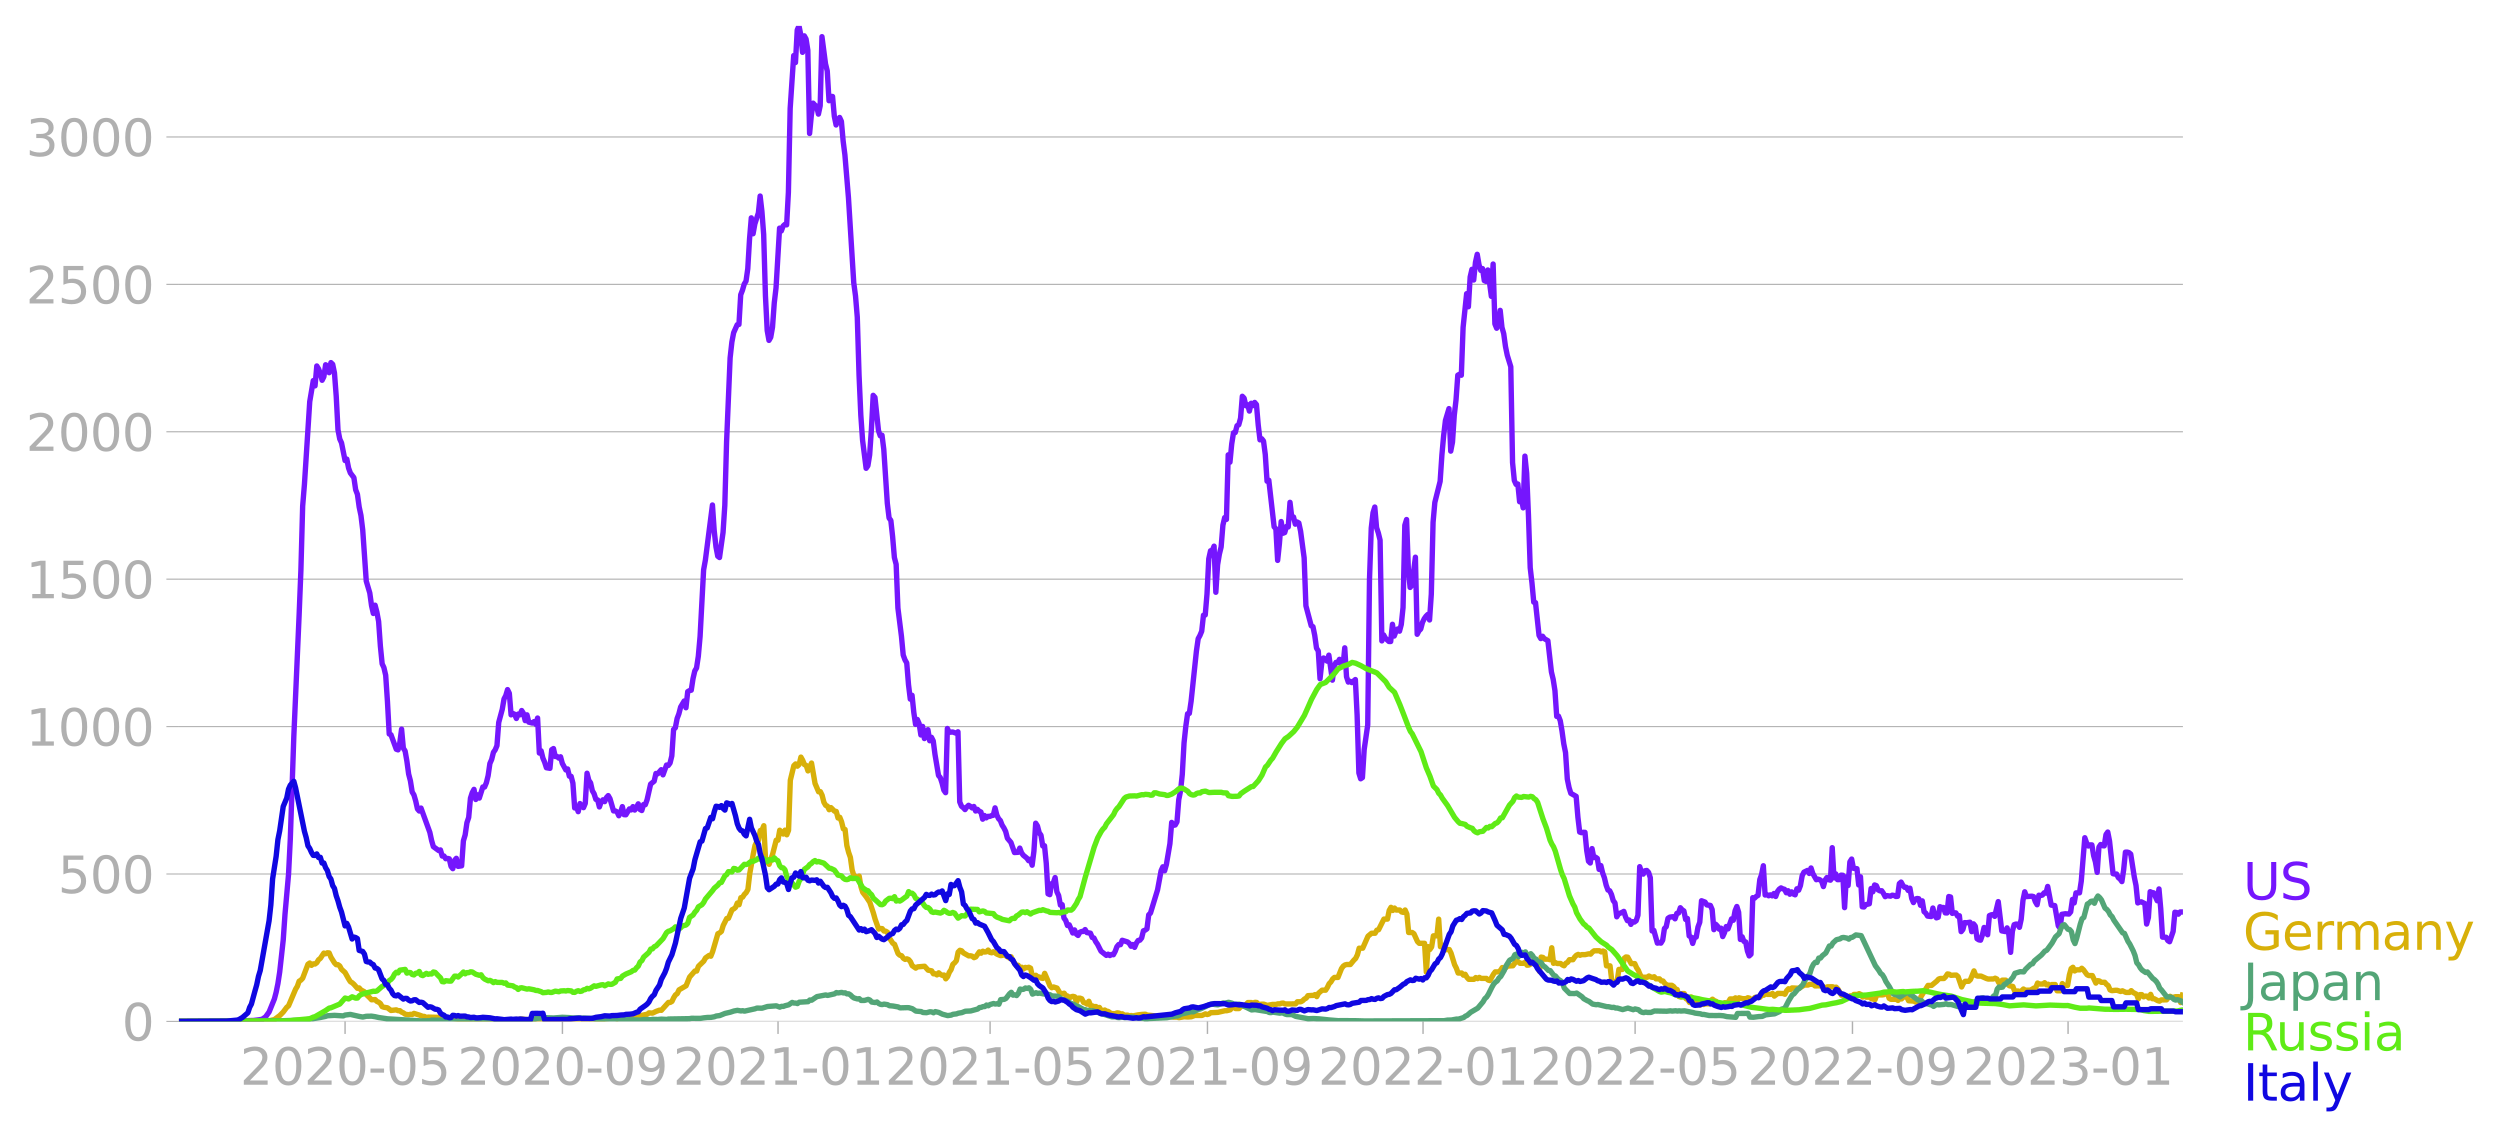<svg xmlns="http://www.w3.org/2000/svg" xmlns:xlink="http://www.w3.org/1999/xlink" width="928.157" height="422.117" viewBox="0 0 696.117 316.587"><defs><style>*{stroke-linejoin:round;stroke-linecap:butt}</style></defs><g id="figure_1"><path id="patch_1" d="M0 316.587h696.117V0H0v316.587z" style="fill:none"/><g id="axes_1"><path id="patch_2" d="M49.83 284.4h558V7.2h-558v277.2z" style="fill:none"/><g id="matplotlib.axis_1"><g id="xtick_1"><g id="line2d_1"><defs><path id="m521963eb91" d="M0 0v3.5" style="stroke:#b0b0b0;stroke-width:.4"/></defs><use xlink:href="#m521963eb91" x="96.084" y="284.4" style="fill:#b0b0b0;stroke:#b0b0b0;stroke-width:.4"/></g><g id="text_1" style="fill:#b0b0b0" transform="matrix(.14 0 0 -.14 66.836 302.038)"><defs><path id="DejaVuSans-32" d="M1228 531h2203V0H469v531q359 372 979 998 621 627 780 809 303 340 423 576 121 236 121 464 0 372-261 606-261 235-680 235-297 0-627-103-329-103-704-313v638q381 153 712 231 332 78 607 78 725 0 1156-363 431-362 431-968 0-288-108-546-107-257-392-607-78-91-497-524-418-433-1181-1211z" transform="scale(.016)"/><path id="DejaVuSans-30" d="M2034 4250q-487 0-733-480-245-479-245-1442 0-959 245-1439 246-480 733-480 491 0 736 480 246 480 246 1439 0 963-246 1442-245 480-736 480zm0 500q785 0 1199-621 414-620 414-1801 0-1178-414-1799Q2819-91 2034-91q-784 0-1198 620-414 621-414 1799 0 1181 414 1801 414 621 1198 621z" transform="scale(.016)"/><path id="DejaVuSans-2d" d="M313 2009h1684v-512H313v512z" transform="scale(.016)"/><path id="DejaVuSans-35" d="M691 4666h2478v-532H1269V2991q137 47 274 70 138 23 276 23 781 0 1237-428 457-428 457-1159 0-753-469-1171Q2575-91 1722-91q-294 0-599 50Q819 9 494 109v635q281-153 581-228t634-75q541 0 856 284 316 284 316 772 0 487-316 771-315 285-856 285-253 0-505-56-251-56-513-175v2344z" transform="scale(.016)"/></defs><use xlink:href="#DejaVuSans-32"/><use xlink:href="#DejaVuSans-30" x="63.623"/><use xlink:href="#DejaVuSans-32" x="127.246"/><use xlink:href="#DejaVuSans-30" x="190.869"/><use xlink:href="#DejaVuSans-2d" x="254.492"/><use xlink:href="#DejaVuSans-30" x="290.576"/><use xlink:href="#DejaVuSans-35" x="354.199"/></g></g><g id="xtick_2"><use xlink:href="#m521963eb91" id="line2d_2" x="156.608" y="284.4" style="fill:#b0b0b0;stroke:#b0b0b0;stroke-width:.4"/><g id="text_2" style="fill:#b0b0b0" transform="matrix(.14 0 0 -.14 127.36 302.038)"><defs><path id="DejaVuSans-39" d="M703 97v575q238-113 481-172 244-59 479-59 625 0 954 420 330 420 377 1277-181-269-460-413-278-144-615-144-700 0-1108 423-408 424-408 1159 0 718 425 1152 425 435 1131 435 810 0 1236-621 427-620 427-1801 0-1103-524-1761Q2575-91 1691-91q-238 0-482 47Q966 3 703 97zm1256 1978q425 0 673 290 249 291 249 798 0 503-249 795-248 292-673 292t-673-292q-248-292-248-795 0-507 248-798 248-290 673-290z" transform="scale(.016)"/></defs><use xlink:href="#DejaVuSans-32"/><use xlink:href="#DejaVuSans-30" x="63.623"/><use xlink:href="#DejaVuSans-32" x="127.246"/><use xlink:href="#DejaVuSans-30" x="190.869"/><use xlink:href="#DejaVuSans-2d" x="254.492"/><use xlink:href="#DejaVuSans-30" x="290.576"/><use xlink:href="#DejaVuSans-39" x="354.199"/></g></g><g id="xtick_3"><use xlink:href="#m521963eb91" id="line2d_3" x="216.64" y="284.4" style="fill:#b0b0b0;stroke:#b0b0b0;stroke-width:.4"/><g id="text_3" style="fill:#b0b0b0" transform="matrix(.14 0 0 -.14 187.392 302.038)"><defs><path id="DejaVuSans-31" d="M794 531h1031v3560L703 3866v575l1116 225h631V531h1031V0H794v531z" transform="scale(.016)"/></defs><use xlink:href="#DejaVuSans-32"/><use xlink:href="#DejaVuSans-30" x="63.623"/><use xlink:href="#DejaVuSans-32" x="127.246"/><use xlink:href="#DejaVuSans-31" x="190.869"/><use xlink:href="#DejaVuSans-2d" x="254.492"/><use xlink:href="#DejaVuSans-30" x="290.576"/><use xlink:href="#DejaVuSans-31" x="354.199"/></g></g><g id="xtick_4"><use xlink:href="#m521963eb91" id="line2d_4" x="275.687" y="284.4" style="fill:#b0b0b0;stroke:#b0b0b0;stroke-width:.4"/><g id="text_4" style="fill:#b0b0b0" transform="matrix(.14 0 0 -.14 246.44 302.038)"><use xlink:href="#DejaVuSans-32"/><use xlink:href="#DejaVuSans-30" x="63.623"/><use xlink:href="#DejaVuSans-32" x="127.246"/><use xlink:href="#DejaVuSans-31" x="190.869"/><use xlink:href="#DejaVuSans-2d" x="254.492"/><use xlink:href="#DejaVuSans-30" x="290.576"/><use xlink:href="#DejaVuSans-35" x="354.199"/></g></g><g id="xtick_5"><use xlink:href="#m521963eb91" id="line2d_5" x="336.211" y="284.4" style="fill:#b0b0b0;stroke:#b0b0b0;stroke-width:.4"/><g id="text_5" style="fill:#b0b0b0" transform="matrix(.14 0 0 -.14 306.963 302.038)"><use xlink:href="#DejaVuSans-32"/><use xlink:href="#DejaVuSans-30" x="63.623"/><use xlink:href="#DejaVuSans-32" x="127.246"/><use xlink:href="#DejaVuSans-31" x="190.869"/><use xlink:href="#DejaVuSans-2d" x="254.492"/><use xlink:href="#DejaVuSans-30" x="290.576"/><use xlink:href="#DejaVuSans-39" x="354.199"/></g></g><g id="xtick_6"><use xlink:href="#m521963eb91" id="line2d_6" x="396.243" y="284.4" style="fill:#b0b0b0;stroke:#b0b0b0;stroke-width:.4"/><g id="text_6" style="fill:#b0b0b0" transform="matrix(.14 0 0 -.14 366.995 302.038)"><use xlink:href="#DejaVuSans-32"/><use xlink:href="#DejaVuSans-30" x="63.623"/><use xlink:href="#DejaVuSans-32" x="127.246"/><use xlink:href="#DejaVuSans-32" x="190.869"/><use xlink:href="#DejaVuSans-2d" x="254.492"/><use xlink:href="#DejaVuSans-30" x="290.576"/><use xlink:href="#DejaVuSans-31" x="354.199"/></g></g><g id="xtick_7"><use xlink:href="#m521963eb91" id="line2d_7" x="455.29" y="284.4" style="fill:#b0b0b0;stroke:#b0b0b0;stroke-width:.4"/><g id="text_7" style="fill:#b0b0b0" transform="matrix(.14 0 0 -.14 426.042 302.038)"><use xlink:href="#DejaVuSans-32"/><use xlink:href="#DejaVuSans-30" x="63.623"/><use xlink:href="#DejaVuSans-32" x="127.246"/><use xlink:href="#DejaVuSans-32" x="190.869"/><use xlink:href="#DejaVuSans-2d" x="254.492"/><use xlink:href="#DejaVuSans-30" x="290.576"/><use xlink:href="#DejaVuSans-35" x="354.199"/></g></g><g id="xtick_8"><use xlink:href="#m521963eb91" id="line2d_8" x="515.814" y="284.4" style="fill:#b0b0b0;stroke:#b0b0b0;stroke-width:.4"/><g id="text_8" style="fill:#b0b0b0" transform="matrix(.14 0 0 -.14 486.566 302.038)"><use xlink:href="#DejaVuSans-32"/><use xlink:href="#DejaVuSans-30" x="63.623"/><use xlink:href="#DejaVuSans-32" x="127.246"/><use xlink:href="#DejaVuSans-32" x="190.869"/><use xlink:href="#DejaVuSans-2d" x="254.492"/><use xlink:href="#DejaVuSans-30" x="290.576"/><use xlink:href="#DejaVuSans-39" x="354.199"/></g></g><g id="xtick_9"><use xlink:href="#m521963eb91" id="line2d_9" x="575.846" y="284.4" style="fill:#b0b0b0;stroke:#b0b0b0;stroke-width:.4"/><g id="text_9" style="fill:#b0b0b0" transform="matrix(.14 0 0 -.14 546.598 302.038)"><defs><path id="DejaVuSans-33" d="M2597 2516q453-97 707-404 255-306 255-756 0-690-475-1069Q2609-91 1734-91q-293 0-604 58T488 141v609q262-153 574-231 313-78 654-78 593 0 904 234t311 681q0 413-289 645-289 233-804 233h-544v519h569q465 0 712 186t247 536q0 359-255 551-254 193-729 193-260 0-557-57-297-56-653-174v562q360 100 674 150t592 50q719 0 1137-327 419-326 419-882 0-388-222-655t-631-370z" transform="scale(.016)"/></defs><use xlink:href="#DejaVuSans-32"/><use xlink:href="#DejaVuSans-30" x="63.623"/><use xlink:href="#DejaVuSans-32" x="127.246"/><use xlink:href="#DejaVuSans-33" x="190.869"/><use xlink:href="#DejaVuSans-2d" x="254.492"/><use xlink:href="#DejaVuSans-30" x="290.576"/><use xlink:href="#DejaVuSans-31" x="354.199"/></g></g></g><g id="matplotlib.axis_2"><g id="ytick_1"><path id="line2d_10" d="M49.83 284.4h558" clip-path="url(#p4abffecfe7)" style="fill:none;stroke:#b0b0b0;stroke-width:.3;stroke-linecap:square"/><g id="line2d_11"><defs><path id="mf8c016ba48" d="M0 0h-3.5" style="stroke:#b0b0b0;stroke-width:.3"/></defs><use xlink:href="#mf8c016ba48" x="49.83" y="284.4" style="fill:#b0b0b0;stroke:#b0b0b0;stroke-width:.3"/></g><use xlink:href="#DejaVuSans-30" id="text_10" style="fill:#b0b0b0" transform="matrix(.14 0 0 -.14 33.922 289.719)"/></g><g id="ytick_2"><path id="line2d_12" d="M49.83 243.356h558" clip-path="url(#p4abffecfe7)" style="fill:none;stroke:#b0b0b0;stroke-width:.3;stroke-linecap:square"/><use xlink:href="#mf8c016ba48" id="line2d_13" x="49.83" y="243.356" style="fill:#b0b0b0;stroke:#b0b0b0;stroke-width:.3"/><g id="text_11" style="fill:#b0b0b0" transform="matrix(.14 0 0 -.14 16.108 248.675)"><use xlink:href="#DejaVuSans-35"/><use xlink:href="#DejaVuSans-30" x="63.623"/><use xlink:href="#DejaVuSans-30" x="127.246"/></g></g><g id="ytick_3"><path id="line2d_14" d="M49.83 202.312h558" clip-path="url(#p4abffecfe7)" style="fill:none;stroke:#b0b0b0;stroke-width:.3;stroke-linecap:square"/><use xlink:href="#mf8c016ba48" id="line2d_15" x="49.83" y="202.312" style="fill:#b0b0b0;stroke:#b0b0b0;stroke-width:.3"/><g id="text_12" style="fill:#b0b0b0" transform="matrix(.14 0 0 -.14 7.2 207.63)"><use xlink:href="#DejaVuSans-31"/><use xlink:href="#DejaVuSans-30" x="63.623"/><use xlink:href="#DejaVuSans-30" x="127.246"/><use xlink:href="#DejaVuSans-30" x="190.869"/></g></g><g id="ytick_4"><path id="line2d_16" d="M49.83 161.268h558" clip-path="url(#p4abffecfe7)" style="fill:none;stroke:#b0b0b0;stroke-width:.3;stroke-linecap:square"/><use xlink:href="#mf8c016ba48" id="line2d_17" x="49.83" y="161.268" style="fill:#b0b0b0;stroke:#b0b0b0;stroke-width:.3"/><g id="text_13" style="fill:#b0b0b0" transform="matrix(.14 0 0 -.14 7.2 166.587)"><use xlink:href="#DejaVuSans-31"/><use xlink:href="#DejaVuSans-35" x="63.623"/><use xlink:href="#DejaVuSans-30" x="127.246"/><use xlink:href="#DejaVuSans-30" x="190.869"/></g></g><g id="ytick_5"><path id="line2d_18" d="M49.83 120.224h558" clip-path="url(#p4abffecfe7)" style="fill:none;stroke:#b0b0b0;stroke-width:.3;stroke-linecap:square"/><use xlink:href="#mf8c016ba48" id="line2d_19" x="49.83" y="120.224" style="fill:#b0b0b0;stroke:#b0b0b0;stroke-width:.3"/><g id="text_14" style="fill:#b0b0b0" transform="matrix(.14 0 0 -.14 7.2 125.543)"><use xlink:href="#DejaVuSans-32"/><use xlink:href="#DejaVuSans-30" x="63.623"/><use xlink:href="#DejaVuSans-30" x="127.246"/><use xlink:href="#DejaVuSans-30" x="190.869"/></g></g><g id="ytick_6"><path id="line2d_20" d="M49.83 79.18h558" clip-path="url(#p4abffecfe7)" style="fill:none;stroke:#b0b0b0;stroke-width:.3;stroke-linecap:square"/><use xlink:href="#mf8c016ba48" id="line2d_21" x="49.83" y="79.18" style="fill:#b0b0b0;stroke:#b0b0b0;stroke-width:.3"/><g id="text_15" style="fill:#b0b0b0" transform="matrix(.14 0 0 -.14 7.2 84.498)"><use xlink:href="#DejaVuSans-32"/><use xlink:href="#DejaVuSans-35" x="63.623"/><use xlink:href="#DejaVuSans-30" x="127.246"/><use xlink:href="#DejaVuSans-30" x="190.869"/></g></g><g id="ytick_7"><path id="line2d_22" d="M49.83 38.136h558" clip-path="url(#p4abffecfe7)" style="fill:none;stroke:#b0b0b0;stroke-width:.3;stroke-linecap:square"/><use xlink:href="#mf8c016ba48" id="line2d_23" x="49.83" y="38.136" style="fill:#b0b0b0;stroke:#b0b0b0;stroke-width:.3"/><g id="text_16" style="fill:#b0b0b0" transform="matrix(.14 0 0 -.14 7.2 43.454)"><use xlink:href="#DejaVuSans-33"/><use xlink:href="#DejaVuSans-30" x="63.623"/><use xlink:href="#DejaVuSans-30" x="127.246"/><use xlink:href="#DejaVuSans-30" x="190.869"/></g></g></g><path id="line2d_24" d="m49.83 284.4 17.222-.082 2.46-.153.985-.011.984-.118 1.476-.21.984-.669.984-1.372 1.476-3.635.492-1.877.493-2.415.492-3.202.984-8.924.492-7.153.984-11.106.492-9.803.984-28.696 1.476-33.785.492-12.372.492-17.907.493-6.04 1.476-23.031.984-5.863.492 1.465.492-5.535.492.81.492 1.29.492 1.876.492-.985.492-3.33.492.351.492 1.853.492-2.803.493.48.492 2.393.492 6.485.492 9.37.492 2.545.492 1.079.984 4.913.492-.399.492 2.498.492 1.36.984 1.302.492 3.366.492 1.278.492 3.542.493 2.345.492 4.034.984 14.236.984 3.32.492 3.54.492 2.158.492-2.298.492 1.888.492 2.639.492 6.871.492 4.926.492 1.055.492 2.123.492 7.294.493 9.065.492.21 1.476 4.035.492.176.492-1.959.492-3.81.492 5.3.492.785.492 2.803.492 3.612.492 1.888.492 3.108.492.82.493 1.69.492 2.227.492.563.492-.82 2.46 6.766.492 2.275.492 1.7 1.476 1.079.492-.164.492 1.7.493-.011.492.75.492-.082.492.117.492 2.111.492.622.492-2.322.492-.551.492 2.24.984-.153.492-6.954.492-1.654.492-3.4.492-1.466.492-5.36.493-1.536.492-.914.492 2.814.492-1.302.492.915.984-3.096.492.012.492-1.185.492-1.981.492-3.39.492-1.113.492-1.982.492-.704.492-1.16.492-6.462.985-3.67.492-2.874.492-.95.492-1.653.492 1.02.492 6.004.492-.387.492.223.492 1.173.492-1.22.492.2.492-1.185.492.797.492 2.006.493-1.607.492 2.029.984.258.492-.399.492.762.492-1.759.492 9.745.492-.61.492 2.006.492 1.15.492 1.547.984.164.492-5.183.492-.317.493 2.205.492-.012.492.458.492-.364.492 1.841.984 1.818.492-.27.492 2.017.492.047.492 1.9.492 6.895.492-.328.492 1.36.492-2.251.985 1.137.492-1.184.492-8.397.492 1.97.492.704.492 2.193.492.844.492 1.56.492.152.492 1.959.492-1.408.492-.574.492.504.492-1.137.492-.54.492.856.985 3.401.492.012.492.27.492 1.067.492-.939.492-1.594.492 2.24.492.023.984-1.63.492.281.492-.914.492.95.492-.751.493-.973.492 1.571.492.282.492-1.654.492.035.492-1.372.984-4.362.984-.81.492-2.145.492.093.984-1.149.492 1.43.985-2.72.492.106.492-.669.492-1.993.492-7.353.492-.48.492-2.58.492-1.302.492-1.912.984-1.653.492 1.876.492-4.48.492-.293.492-.117.492-3.213.493-2.146.492-.833.492-3.248.492-5.512.984-18.552.492-2.72 1.968-15.34.492 7.178.492 4.48.492 2.59.492.376.985-6.977.492-7.576.492-17.66.984-23.36.492-4.433.492-2.592.984-2.216.492-.082.492-8.268.492-1.278.492-1.712.492-.786.492-3.483.493-8.29.492-5.864.492 4.42.492-2.72.984-3.072.492-4.703.492 4.257.492 6.473.492 17.028.492 9.686.492 2.744.492-.867.492-2.803.492-6.767.492-4.186.985-16.629.492.774.492-1.36.492-.446.492.118.492-9.089.492-23.313.984-14.729.492 1.935.492-9.065.492-1.149.492 2.498.492 4.866.492-4.585.493.88.492 3.143.492 23.16.492-5.124.492-3.32.492.552.492.317.492 2.18.492-2.333.492-19.22.984 7.528.492 2.017.492 8.28.492-1.208.492.035.493 5.535.492 2.392.492-1.348.492-.739.492 1.079.492 5.5.492 3.87.984 11.879 1.476 23.712.492 3.658.492 5.9.492 16.147.493 11.152.492 7.001.984 7.787.492-.704.492-3.037.492-7.142.492-9.428.492.575.984 9.24.492 1.443.492-.153.492 3.94.984 15.01.493 4.105.492.669.492 4.515.492 5.816.492 1.9.492 12.16.984 7.87.492 5.218.492 1.348.492.857.492 6.05.492 4.023.492-1.067.492 4.773.492 3.33.493-1.36.492 1.126.492 3.177.492-2.38.492 3.377.492-1.548.492-.914.492 3.072.492-.95.492.985.492 3.788.984 5.863.492.575.492 1.525.492 1.97.493.703.492-17.871.492 1.067.984-.094.984.352.492-.399.492 19.525.492 1.208.492.364.492.55.492-.703.492-.48.492.293.493.433.492-.398.492 1.255.492-.458.492.516.492.211.492 2.006.492-1.02.492.656.492-.422.492.023.492-.223.492-.093.492-2.064.492 1.993.492 1.02.493.517.492 1.278.492.762.492.985.492 1.9.984 1.172.984 2.803.984-.058.492-1.173.492 1.325.492.668.984.798.493.715.492-.41.492 1.665.492-3.893.492-7.799.492.763.492 1.888.492.691.492 2.99.492-.058.492 4.937.492 8.455.492.223.492-3.037.492-.246.492-1.466.493 3.94.492 1.055.492 2.662.492-.117.492 3.718.492.668.492 1.419.492-.188.984 2.275.492-.856.492 1.161.492.375.492-.88.492-.21.493-.024.492-.516.492.833.984.164.492 1.196.492.153.492 1.02.492.704.984 1.946 1.476 1.161.492-.328.492.375.493-.305.492.082.492-.926.492-1.313.492-.599.492.036.492-1.22 1.476.457.492.4.492.797.492-.47.492.786.492-1.16.492-.751.493-.094.492-.61.492-1.994.492-.187.492-.364.492-3.905.492-.48 1.968-6.462.984-5.324.492-1.102.492 1.114.492-1.748.985-5.816.492-5.91.492.809.492-.094.492-.868.492-6.168.492-2.404.492-4.632.492-8.796.492-4.608.492-3.495.492-.105.492-3.378 1.477-13.966.492-3.448.492-.903.492-1.185.492-4.456.492-.07.492-5.84.492-9.804.492-2.228.492-.07.492-1.208.492 12.83.492-7.659.492-2.943.492-2.005.493-6.051.492-2.135.492.505.492-17.966.492 2.029.492-5.09.492-3.084.492-.082.492-1.888.492-.281.492-1.818.492-6.098.492.504.492 2.123.492-.282.492 1.771.493-2.17.492.646.492-.88.492.598.492 5.664.492 4.152.492-.305.492.633.492 3.764.492 7.423.492-.27 1.476 12.959.492.574.492 8.784.493-4.667.492-6.145.492 3.26.492-.188.492-1.7.492.129.492-6.849.492 4.152.492-.07.492 1.993.492-.61.492.281.492 2.299.984 7.4.493 13.356 1.476 5.559.492.27.492 2.427.492 3.53.492.797.492 7.728.492-4.503.492-1.266.492.293.492.575.492-1.654.984 6.954.493-3.87.492-1.067.492.047.492-.903.492 1.513.492.352.492-5.066.492 8.056.492 1.478.492-.223.492.363.984-.844.492 9.933.492 16.089.492 1.606.493-.328.492-7.833.984-6.837.492-40.481.492-14.33.492-4.258.492-1.594.492 5.722.492 1.478.492 2.017.492 28.05.492-1.665.492.903.984.927.493.012.492-4.797.492 3.272.492-1.302.492-.668.492.61.492-1.853.492-4.726.492-22.903.492-1.595.492 13.768.492 5.136.492-.61.984-7.81.493 21.46.492-.961.492-.48.492-1.865.492-1.02.492-.693.492-.492.492 1.524.492-7.153.492-20.041.492-5.524 1.476-5.875.492-7.34.492-5.442.493-4.175.984-3.295.492 11.832.492-2.521.492-7.435.492-4.327.492-6.86.492-.27.492.281.492-13.321.984-9.382.492 3.636.492-8.28.492-2.134.493 2.967.492-4.925.492-2.228.492 2.896.492 1.572.492-.493.492 3.342.492.223.492-3.178.984 7.341.492-8.994.492 16.663.492 1.208.492-1.337.492-3.635.493 4.726.492 1.759.492 3.588.492 2.416.984 3.213.492 26.667.492 4.996.492 1.09.492-.105.492 4.937.492-.891.492 2.591.492-14.4.492 4.784.493 11.645.492 14.647.492 4.257.492 5.324.492.14.984 9.124.492.88.492-.645.492.668.984.575.984 8.69.492 2.063.492 3.143.493 7.177.492-.07.492 1.266.492 2.861.492 3.589.492 2.439.492 7.353.492 2.392.492 1.595 1.476.833.492 5.816.492 4.128.492.176.492-.106.493.012.492 5.101.492 2.944.492.492.492-4.01.492 2.51.492-.118.492.352.492 3.037.492-1.055.492 2.04.492 1.349.492 2.064.492 1.348.492.211.492 1.02.493 1.713.492.656.492 3.858.492-.82.984-.4.492-.28.492 1.547.492 1.02.492-.175.492 1.22.492-.751.492.105.492-.375.492-1.536.493-13.51.492 1.501.492.563.492-.926.492-.082.492.528.492 1.489.492 14.823.492-.153.984 3.542.492-.082.492.082.492-.81.492-3.248.492-.516.493-2.322.492-.34.984-.129.492.598.492-1.5.492-.118.492-1.466.492.563.492.328.492 2.37.492-.27.492 4.854.492.305.492 1.783.492-1.607.493-.176.492-2.779.492-1.337.492-5.98.984.375.492.785.984.141.492 1.138.492 5.605.492-1.5.492.503.492.868.492-.281.492 2.333.493-1.079.492-1.712.492.657.984-2.78.492.376.492-2.639.492-1.184.492 1.595.492 7.575.492-.738.492 1.266.492.164.492 2.545.492 1.349.493-.47.492-15.749.492.141.492-.492.492-.282.492-4.42.492-1.373.492-2.463.492 8.15.492-.105.492.317.492-.258.492.27.492-.646.492.821.492-1.372.493-.656.492-.352.492.258.492.129.492.961.492-.563.492.974.492-.657.492.598.492.223.492-1.677.492.387.492-1.29.492-2.756.492-.973.985-.48.492.843.492-1.524.492 1.536.984 1.724.492-.152.492.176.492.375.492 1.513.492-1.806.492-.704.492.598.492.129.492-9.041.492 8.42.493-1.126.492 1.606.492-.011.492-1.243.492.035.492 9.006.492-8.572.492 2.404.492-6.58.492-.773.492 2.568.984.117.492 4.527.492-2.275.493 8.35.492.058.492-.645.984-.246.492-4.245.492.903.492-1.9.492.2.492 1.172.492.27.492-.036.492.728.492.926.492-.293.985.152.492-.27.492.07.492.282.492-.035.492-3.541.492-.423.492.903.492.552h.492l.492.867.492-.621.492 2.838.492 1.16.492-.937.492-.2.493.07.492 1.83.492-1.231.492 3.002.492.422.492.81.984.128.492-2.369.492 2.029.492.704.492-.165.492-2.931.492.223.492-.012.492 1.5.493.024.492-4.573.492.129.492 4.562.492-.165.492.036.492.903.492-.118.492 4.421.492-.598.492-1.911.492.047.984-.153.492 2.627.493-2.17.492.622.492 3.506.492.329.492.082.492-1.407.492-2.123.492 1.267.492.75.492-5.324.492-.211.492-.082.492.504.984-4.104.985 8.15.984.188.492-1.02.492 1.805.492 4.996.492-5.84.492-1.853.492-.176.492.024.492.88.492-2.264.492-5.219.492-2.404.492 1.326 1.477-.106.492.117.492 1.43.492.834.492-2.65.492.081.492-.129.492-.633.492.106.492-1.865.984 5.195.984.13.985 5.663.492.61.492-3.846.984-.153.984.082.492-.598.492-3.46.492.962.492-2.79.984-.024.492-3.26.985-12.079.492 1.43.492.869.492-.305h.492l.492 2.99.492 1.736.492 2.92.492-7.025.492-.727.492.328.492.047.492-3.154.492-.692.492 2.498.985 9.1.492.105.492-.011.492 1.008.492.387.492.704.492-3.284.492-4.902.492-.023.492.14.492.423.984 6.32.492 2.428.492 4.843.492-.234.493-.07.984.48.492 5.7.492-1.806.492-7.2.492.234.492.082.984 2.204.492-3.283.492 5.57.492 7.846.984.035.492.926.493.317.984-2.873.492-5.336.492.082.492.457.492-.621h.492" clip-path="url(#p4abffecfe7)" style="fill:none;stroke:#7516fd;stroke-width:1.5;stroke-linecap:square"/><path id="line2d_25" d="m49.83 284.4 22.635-.094.984-.035 1.476-.047 1.476-.328 1.477-1.103.984-.996.984-1.314.492-.41 1.968-4.632.492-.81.492-1.407.492-.305.492-.527 1.477-3.894.492-.351.492.645.492-.4.492.036.492-.364.492-.809.492-.387.984-1.477.492.187.492-.281.492.047.492 1.173.985 1.583.492.516h.492l.492.363.492.927.984.89.984 1.772.492.785.492.282.492.434.984 1.125.492-.105.493.563.984.516.492.75.984.938.492.54.984-.07.492.515.492.212.492.375.492.868.492.175.984.153.985.739 1.476-.164.492.234.492-.012.492.4.492.21.492.375.984.153.492-.13.492.06.492-.305 1.477.457.984.364.492.023.492.328.492-.14 2.952.07.984.281.493-.058.984.011 1.476.047 3.444.235h.984l1.969.082.984.164 3.444.082 1.476-.129 3.445.13 1.476-.2 1.476-.082.492-.094 1.969.223.492-.07.984.082 5.905.082.492.07 2.46-.164 4.92.14 4.921-.199.984-.281 2.46-.164.985.164.492-.118h1.476l1.968-.023.984-.117.492-.012.985-.516 1.476-.352.492-.07.492-.399.984.082.984-.48.984-.364.492.059 1.969-2.193h.492l.492-.294.492-1.043.492-.774.492-.34.492-1.044 1.968-1.15.984-2.427 1.477-1.688.492.011.492-1.325 1.476-1.43.492-.892.984-.692.492.212.492-1.232 1.476-5.03.492-.235.492-.41.493-1.63.984-1.959.492-.07.984-2.358.492-.257.492-.41.492-1.209.492.458.492-1.947.492-.153.492-.774.492-.48.492-.903.493-4.245.984-5.547.492-2.416.492-1.032.492-.446.492-2.708.492-.118.492-1.22.492 9.535.984 1.207.984-2.85.984-3.857h.493l.492-2.78.984 1.056.492-1.079.492 1.29.492-1.243.492-13.932.984-4.069.492-.48.492.62.492-.48.492-2.04.492.88.492 1.207.493.234.492 1.513.984-2.181.984 5.688.984 2.31.492-.035.492 1.008.492 1.947.492.844.492.235.492.996.492-.586.985.985.492.082.492 1.818.492-.188.492 1.232.492 1.97.492.2.492 4.455.492 1.9.492 1.407.492 3.507.492 1.618.492.152.492.493.492-.551.493 2.967.492 1.548.984 1.278.984 1.49.984 2.943.492 1.747.984 2.756.492-.141.492.023.492.669.492.047.492.305.493 1.524.984 1.525.492.305.984 2.591.492.446.492.14.492.716.492.305.492-.153.492.2.492.598.492 1.102.984.68.493-.34 1.968-.176.984 1.09.984.188.492.821.492-.011.492.316.492-.574.492.434.492.258.492-.083.493 1.056.492-.575.492-1.231.492-.75.492-1.478.492-.422.492-.575.492-2.392.492-.516.492.152.492.575 1.476.832.492-.035.493.13.492.398.492-.211.984-1.407.492.375.492-.551.492.223.492-.06.492-.48.492.633.492.118.492-.282.984.657.985.422.492-.07.492-.2 1.476.927.492-.329.492 1.103.984 1.372.492-.117.492.727.492-.188.492.48.492-.421.492.082.493-.13.492.247.492 2.205.492.164.492-.375.492.398.492.082.492.305.492.082.492-1.407.984 2.275.492 1.243.492.48.492-.21.985.316.984 1.69.984-.27.492.656.492.14.492.552.492-.352.492-.129.492.13.492 1.512.492-1.138h.492l.492.188.493 1.009.492.14.492.34.492-.797.492 1.255.492.023.492.235.492-.059.492.352.492-.082.492.797.492.094.492-.188.492.305.492.094.492.375.493.235h.984l.492-.223.492.059.492.234.492-.011.492.363h.984l.492.2.492-.094.492.105 1.476-.305.985-.105.984-.07.492.246 1.968.187.492.223 1.476-.035 2.46.047.985.164h.984l.492.14 1.476-.257.984.07.984-.07.985-.364h1.968l.984-.445.492.187.492-.14.492-.364 1.968-.094 1.969-.457h.492l.984-.246.492-.563.492-.211.492.41h.984l.492-.575.492-.152.492.14.984-1.078h.985l.492.164.492-.235.492.047.492.563.984-.094h.492l.984.34 1.476-.27h.984l.492-.163.493.023.492-.188.492-.046.492.246 2.952-.012.492-.598h.984l.492-.281.492-.47.493-.258.492-.691.984-.059h.492l.492-.235.492.552.492-.939.984-.844h.984l.492-.774.492-1.032.492-.492.492-.821.493-.434h.984l.984-2.463.492-.68.492-.34.492-.117h.984l.984-1.208.492-.481.492-1.02.492-1.83h.985l1.476-3.342.984-.82h.984l.492-.857.492-.129 1.476-2.955h.984l.492-2.404.493-.868.492.868.492-.668.492.55h.984l.492.529.492.129.492-.669.492 1.138.492 5.124h.984l.492.34.985 2.182.492.492h1.476l.492 8.021.492-7.094.492.797.492-.704.492-3.096h.984l.492-4.655.492 7.681.492-.446.492 1.49.493-.258h.984l.492.996.984 3.214.492.961.492 1.36h.984l.492.599.492-.247.492.856.492.54h1.477l.492-.481.492.305.492-.352.492.282h1.476l.492.469.492.129.984-1.76.492-.656h.984l.492-.422.493-.774.492.293.492-.27.492-.445 1.476-.082.984-1.35.492.212.492.446h.984l.492-.305.492.832.493-.023.492-.282.492-.762 1.476.012.492 2.756.492-3.952.492.094.492.492h.984l.492.14.492-3.318.492 4.327.492-.222.493.27h.984l.492.41.492.223.492-.704.492-.258.492-.727h.984l.492-.75.492-.505.492-.223.492.247.492-.188h.985l.984-.223.492.094.492-.575.492-.352 1.476-.011.492.316.492-.246.492.211.492 3.917h.984l.492 4.198.985.352.492-.164.492-3.39h.984l.492-3.095.492-.375.492.058.984 1.794h.984l.492 1.115.492.75.493 1.196.492.739h1.476l.492-.352.492.258.492.117.492-.164.492.587h.984l.492.562.492.036.492.668.492.375.493.153h.984l.492.34.492.657.492.187.492 1.935.492.153.492-.974h.492l.492 1.43.492.27.492.786.492-1.536.492.551.492.974h.985l.492.715.492-.633.492.48.492-.175h.984l.492-.915.492-.375.492.387.492.199.492 1.02h.984l.492.235.493-.88.492.094.492-.293.492-.833h.984l.492-.305.492.81.492-.833.984.246h.984l.492-.258.492.13.493.62.492-.292.492-.552 1.476-.07.492-.739.492.211.492-.434.492.188h.984l.492-.258.492.739.984-.75 1.477.023.492.21.492-.996.492-.528.492.235.492-.47 1.968.095 1.476-.892h.985l.492-.199.984-.023.492.457 1.476-.023.492.046.984.598.492-.363 1.476-.023.492.187.493-.07.492.527.984 1.724h.984l.984.551.492-.398.492.305.492-.68h.984l.492-.223.492.234.493.716.492-.317.492.34h.984l.492.446.984.234.492-1.325 1.476.024.492-.07.492-.658.492.223.492 1.454.493.282 1.476-.024.492.329.492-.563.492.14.492-.55h.984l.492 1.055 1.476.105.492.27h.985l.492-1.513 1.968-3.13h.984l1.476-1.22.492-.552.492-.152h.984l.492-.516.493-.75.492.07.492.317.984-.07h.492l.492.433.984 2.873.492-.997.492-.574h.984l.492-.47.985-2.427.492 1.243.492.2h.984l1.476.668.492.152 1.476-.023.492-.211.492.234.492.986.492-.012.493-.657h.984l.492 1.126.492.434.984.187.492 1.267h.984l.492.211.492-.305.492-.457.492.316 1.477-.011.984-.575.492-.164.492-1.231.492.281h.984l.492-.375.492.586.492-.164.492.61.492-.516h.984l.492 1.724.985.011.492-2.005.492.504h.984l.492-2.92.492-1.759.492-.363.492 1.02.492-.305h.984l.492-.446.492.446.985 1.36.492.235h.984l.984 2.087.492-.668.492.07.492.375h.984l.492.575.492.364.492 1.172.492.223.985-.105h.492l.984.328.492-.188.984.458h.984l.492-.493.492.48.984.517.492 1.313.492-1.208h.493l.492.61.492-.2.492.024.492.516.492-1.02.492 1.208h.492l.984.54.492.14.492-.34 1.476-.023.492-.622.493-.363.492.281.492-.024.492-.14h.984l.492 1.63.492-2.076h0" clip-path="url(#p4abffecfe7)" style="fill:none;stroke:#d8b009;stroke-width:1.5;stroke-linecap:square"/><path id="line2d_26" d="m49.83 284.4 21.159-.094 2.46-.14 2.46.07 1.969.012 6.889-.235 2.952-.457 1.476-.235 1.476-.316.492-.165 1.969-.117 2.46.153.492-.235 1.476-.176 2.46.551.985.176.984-.211 1.476-.035.984.152.984.223 2.46.364 9.35.574 2.46-.035.492-.176 1.968.035.984-.047.493.223 1.968.035 2.952.06 2.46-.024 8.366-.082 1.476-.06.984.036 3.444-.246 2.46-.082 1.969-.364.984-.105.984-.059 2.46.082 2.46-.188 1.969.094.984.106 1.476-.047.492.094.985-.024 1.968.094.492-.012.984.13.984.093.492.082h.984l1.969-.047 2.46-.011.984.082 4.429.14.984-.14 1.476.011.492.024.492-.094 1.476.035.984-.094 1.477.083.492-.118 5.904-.105.492-.094 2.46.023.985-.152.984-.106.984-.023.984-.176.492-.2.984-.128 1.477-.598 1.476-.34.984-.329.984-.187.984.164.492-.07.492.128 2.953-.656.492-.188 1.476.012 1.476-.458 2.46-.187.985.363.492-.234.492.035.492-.2.984-.246.984-.668.492.176h.492l.492.14.492-.375 2.46-.152.493-.47.492.06 1.476-.997 2.46-.47.492.141 1.969-.445.492-.352.492.105.984-.152.492.152.492-.035.492.293.492-.011.492.305.492.504.492.34.984.281.492-.082.493.493.984-.012.984-.293.492.2.492.55.984.141.492-.164.492.434.492.234.492.059.492-.129.984.152.493.294.984.082 1.476.258.492.258 1.968-.059.492.012.984.281.984.669 1.477.129.492.258.984.058.984-.258.492.047.492.235.492-.329.984.235.984.48 1.477.4.984-.141.492-.223.984-.117.492-.188.984-.164.984-.387 1.476-.07.985-.27.984-.27.492-.41.492-.06.492-.21.492-.012.492-.422.492.2.492-.34.984-.282.492.152.492-.105.492.152.493-1.278.984-.082.492-.258.984-1.278.492-.423.492.786.492-.094.492.211.492-.598.492-1.208.492.106.492-.047.492-.363.492.129.493-.176.492.434.492 1.313.984-.387.492.2.492-.094.984.21 1.476.165.492.105.492.317 1.477.07.492.2.492.469.492.27.984.316.492.176.492.375 1.476.645.492.317.492.14 1.477.81.492.058.492.2.492-.012.492.117.492-.035 5.413 1.712.984-.023.492.187.492.047.984-.129.492.118 1.968-.165h.492l.492.188 2.46.211.493.13.984-.106 4.92-.223 2.46-.47.493-.011.492-.176.492-.328 2.952-.704.492.059.985-.458.492-.246.492-.094.984-.457 1.476-.715.492-.082.492-.212.492.212.984.093 1.477-.527.492.047.984-.223.984.258.492.293.492.047.984-.082.492.305.492.093 2.46 1.208.985-.094 3.444.552.492.258.492.035.492-.14 1.969.292.492-.082.492.07.492.27.492.13h.984l.492.034.984.47 1.476.28 1.969.376 1.476-.058 1.476.082 2.952.316 2.46.2 1.477-.012 3.444.023 2.46.07 22.143-.081.985-.165.984-.011 1.476-.27.492.023 1.476-.445.492-.387.492-.223.984-.856 1.969-1.161 1.476-1.759.492-.868.492-.445.492-.763.984-1.981.492-.868.492-.551.492-.34.492-.81.492-.422.985-1.7.492-1.255.984-1.56.984-.54.492-1.008.492-.187.492.762.492-.797.492-.446.492.176.492-.293.492.985.493.129.492-.61.492.516.492.844.492.14.492.916.492-.13.492.259.492.82.492.294.984.996.492.047.984 1.302.492.2.493.62.492.435.492.281.492.68.492 1.372 1.476 1.49 1.476.012.492-.13 1.476 1.02.492.54.985.551.492.211.984.74.984.175.492-.058 2.46.598.492.011.984.223.493-.059.492.212h.492l1.476.433 1.476-.422 1.476.458.492-.223.984.223.493.469.492.246.492.094.492-.153.492.094.984.012.984-.41 3.444.07.985-.117.492.082.984-.094.492.082.492-.07.492.07.984-.07 2.46.492.492.153 1.477.187.492.176h.492l1.476.305h.984l.984.012.984-.024.984.082.985.235 2.46.2.492-1.068 2.952-.035.492 1.032.985.047 1.476-.188.984-.047.984-.434 1.476-.176.984-.105 1.477-.68.492-.645.492-.094.492-.34.984-1.912.984-1.594.492-.305.984-1.208.492-.329.984-1.02.492-1.079.492-.598.985-1.477.492-1.583.492-.962.492-.528.492.047.492-1.22.492-.011.492-.633.984-.786.984-1.935.492.023.492-.856.985-.914.984-.235.492-.317.492-.082.984.188.492.281.492-.433.492-.083.984-.656 1.476.2 3.937 8.349.984 1.348.492.821.492.375.492.798.492 1.09.984 1.49.985 1.876.492.27.492.035.984.61 1.968-1.267.492.246.492.47.492.258 1.476 1.125.493.164.492.036.492.445.984.387 1.476.422.492.352.492-.34.492-.164.492.082 1.476-.14.492-.177.493.212.984.011 1.476.446.492.14.492-.164 1.476-.105.492-.164.492-.047 1.477-.75.984-.622.984-.516.492-.07.492.938.492-.165.492-.469.984-.2.492-.644.492-.106.492-1.806.492-.574.492.117.493-.094.492-.738.492-.235.492-.54.492-.105.984-1.196.492-1.02 1.476-.458.984.059.492-.715 1.477-1.431.492-.117.492-.786 1.968-1.642.984-1.114.492-.2 1.476-1.993.984-1.747.985-.903.492-1.396.492-.95.492-.128.984 1.243.492.105.492.563.492 2.31.492 1.009.492-1.525.984-3.881.492-1.501.492-.352.985-3.73.492-.28.492-.47.492-.094.492.61.492-1.22.492-.797.492.446.492.645.984 2.275.492.363.492.587.492.95.492.48.493.962 2.46 3.553.492.153.984 2.204.492.739.984 1.958.492 1.267.492 2.04.492.528.492.88.493.598.984.668.492-.152 1.476 1.794.492.352.492.492.492.739.492 1.16.492.517 1.476 1.888.985.047.492.176.492.48.492.188.492-.105.984.351.492.376h0" clip-path="url(#p4abffecfe7)" style="fill:none;stroke:#53a577;stroke-width:1.5;stroke-linecap:square"/><path id="line2d_27" d="m49.83 284.4 30.508-.094 1.476-.223 4.429-.422.984-.445.492-.13 2.952-1.7.984-.68.492-.094 2.46-1.032 1.477-1.677.984.247.984-.598.984.375.492-.024.492-.598.493-.352.984-.351 2.46-.598.492.035.492-.094 1.476-1.29.492-.235.492-.691.492-.012.493-.692.492-.305.492-.551.492-.962.492-.492.492.176.492-.75 1.476-.212.492 1.032.492-.188.492.047.492.516.492.13.493-.458.492-.047.492-.457.492.973.492.176.984-.622.492.258.492-.117.492.024.492-.552.492.118.984 1.032.492.469.492 1.067.493.058.492-.316.984.117.492-.012.984-1.372h.492l.492.247.984-.88.492-.516.492.504.492-.34.492.024.492-.247.493.047.984.634.984.293.492-.14.492.773.492.41.984.481.492-.105.492.234.492.387.492-.281.492.21 1.477.024.492.223.492-.094.492.598 1.476.212.492.34.492.164.492.492.492-.398.492-.07 1.477.386.492-.094 1.476.282.492.187.492.012.984.329.492.281.984-.082.492-.13.492.13.492.012.985-.364.984.164.492-.21.984-.06.492.07.492-.128.984.105.492.387.492.012.492-.305.492-.152.492.2.492-.095.493-.351.492-.07.492-.34.492.128.492-.188.984-.644.492.14 1.476-.41.492-.047.492.305.984-.528.492.13.493-.024.984-.563.492-.927.984-.152.492-.645.984-.575 1.476-.621.492-.387.492-.094.492-.657.493-.457.492-1.138.492-.375.492-.973 1.476-1.325.492-.915.492-.059.492-.598.492-.2 1.968-2.063.985-1.677.492-.364.492-.129.984-.598.492-.492.492.82.492-.21.492-.364.492-.504.984-.258.492-.493.492-1.641.984-.657.493-.786.492-.528.492-.961.984-.586.492-.634.492-.961 1.968-2.334.492-.68.984-.833.492-.645.492-.117.985-1.853.492-.328.492-.821.984.082.492-.973.492.082.492.398.492-.07 1.476-1.56.492.06.492-.142.493-.445.492-.293.492-.012.984-.446.492-.457.492.152.492.563.492-.586.492.598.492.234.492-.504.984.059.492-.575.492.528.493.281.492 1.372.492.54.492.07.492.528.492 1.806.984 2.064.492-.223.984 1.196.492-.187.492-1.455.492-.727.984-2.615.985-.692.492-.633.492-.317.492-.504.492-.281.492.387.492-.13 1.476.458.984.927.492.48.492.059.985.48.984 1.396.984.211.492.622.492.34.492.082.492-.129.492-.399.492.223.984-.047.492.153 1.477 2.462.984.68.492.153.492.657.492.445.492.95.984.868.984.915.492.047.492-.258.492-.763.985-.75.492-.024.492.106.492-.54.492 1.208.492-.176.492.188.492-.281.984-.75.492-.341.492-1.255.492.446h.492l.492.457.492.962.493.258.492.527.984.528.492.762.492.446.492.047.492.422.492.762.492.176.492-.105 1.476.281.492-.223.492-.54.493.259.492.387.492.2.492-.048.492-.21.492.199.984 1.383.984-.68.984.082.492-.586.492-.81.492-.492 1.969.07.492.67.984-.259.492.14.492.423 1.968.188.492.645.492.328.985.352.492.27 1.968.398.492-.48.492-.212.492.036.492-.68.492-.247.984-.82.492-.06.492.188.492-.246.985.633.492-.34 1.968-.692.492.047.492-.223.984.352.492.094.492.305 1.969.105.492-.07.492.129.492-.235.984-.105.492-.48.984.034.492-.398.984-1.466.492-1.08.492-.797 1.477-5.453 2.46-8.314.984-2.592.984-1.794.492-.692.492-.48.492-.974 1.969-2.556.492-1.044.492-.68.492-.48 1.476-2.264.492-.422.984-.294 1.476-.046.492.058 1.477-.387.492.047.492-.14.984.081.492.176.492-.058.492-.622h.492l.984.329 1.476.187.492.223.493-.023.984-.376.984-.633.984-.844.492-.188.492.059.492.234.984.622.492.633.492.281.492.13.493-.083.492-.363.492-.153.492.024.492-.375.984-.153.984.399 1.476-.07h1.968l.493.14.984.047.492.75.984.2 1.476-.035.492-.082.492-.645.984-.692 1.969-1.267.492-.035 1.476-1.618.984-1.548.984-2.275.492-.434.984-1.466.492-.54.984-1.735 1.477-2.334.984-1.325.984-.668 1.476-1.36.984-1.232 1.968-3.283.985-2.205.984-2.24 1.476-2.756.984-1.372 1.476-.574 2.46-2.498.985-1.267 1.476-.785 1.476-.481.984-.551.984.223 1.476.68 1.477.844 2.952 1.173 2.46 2.45.984 1.584 1.477 1.372 1.476 3.424.984 2.521 1.476 3.87.492 1.09.492.634 2.46 4.996 1.477 4.503.984 2.287.984 2.779.984.985.492 1.008.492.493.492.88 1.477 2.052 1.968 3.318.984 1.173.492.457.492.06.984.257.492.516.984.422.492.153.493.692.492.351.492.2.492-.293.984-.141.984-1.056.492.141.492-.445.492.082.984-.903.492-.153.492-.516.492-.844.493-.059 1.968-3.506.984-1.09.492-1.056.492-.41.492.304.984.082.492-.246 1.477.164.492-.21.492.117.492.516.492.316.492.75 1.476 4.562.984 2.604.984 3.319.492 1.078.492.81.492 1.207 1.477 5.172.492 1.43.492 1.01 1.476 4.819.984 2.263.492.868.492 1.548.984 1.782.984 1.337.493.376.492.574.492.211 1.968 2.498 1.476 1.337 1.476.938.492.54.984.703 1.477 1.677 2.46 3.565.492.704 1.476.938.984.492.492.587.985.715 1.476.891 1.476.974 1.968 1.137.492.153.984-.188.985.27.492.07 1.968.739.984.223.492.21.984-.023.984.106 2.46.434.985.246 5.904 1.02 3.937.14 3.937.974 4.92.622.984-.059 1.476.14.985.024.984.118.984-.024 2.952-.129 1.476-.211 1.477-.176 3.444-.915.984-.07 1.968-.422.985-.164 1.476-.364 3.444-1.63 3.445-.152 3.936-.551.984-.27.492.047.984-.188.493.07.492-.058.984.129 1.476-.13.492-.023.492.106 1.476-.117.984-.059.984-.023 1.477-.13 1.968.376 1.968.457 1.476.282 2.46.375 2.953.961 4.429.962 1.476.07 3.444.094 1.969.258 1.476.282.492.094.984-.07.984-.071 1.968-.13 3.445.282 3.936-.223 3.937.141.984-.023 1.968.48 1.476.282 1.969-.012.492-.07 4.428.352.984.011 1.969.036 2.952-.036 3.936.07.985.294 1.476.234 7.873-.105.984-.223.492-.07h0" clip-path="url(#p4abffecfe7)" style="fill:none;stroke:#5feb16;stroke-width:1.5;stroke-linecap:square"/><path id="line2d_28" d="m49.83 284.4 13.286-.082 2.952-.282.492-.164.984-.586 1.476-1.278.493-1.501.492-.927.984-3.623.492-1.736.492-2.357.492-1.63 2.46-13.85.492-4.42.492-7.248.984-6.274.493-4.667.492-2.44.984-6.766.984-2.357.492-2.474.492-1.102.984-1.08.492 1.795 2.46 12.114.493 1.759.492 2.298.492.727.492 1.103.492.82.492.024.492-.422.492.997.492-.059.492 1.607.492-.024.492 1.314.492.797.492 1.654.492.715.493 1.818.492.785.492 2.029.492 1.419.492 1.782.492 1.337.984 3.87.492-.692.492 1.009.984 3.33.492-.54.492.13.492.305.492 3.283.985.293.492.75.492 2.041.492.141.492.012.492.48.492.235.492.938.492.118.492.398.984 2.557.492.398.492 1.115.492.082.493.985.492.516.492 1.008.492.504.492.094.492-.293 1.476 1.184.492-.21.492.023.492.457.492.258.492-.058.492-.282h.493l.984.75.492-.07.492.106 1.476 1.313.492-.152.492.105.984.575.492.035.492.188.492.868.492.375.493.2.492.48.492.023.492.2.492-.059.492-.61.492.047.492.176.492-.152.492.176 1.476-.036.492.211.492.036.492.164.985-.082.492.152.492.024.984-.082.492-.083.984.07.984.071 1.476.293.492-.023 1.477.176.492.082 1.968-.164.492.07.984-.082.492.07.492-.093 1.476.152h1.477l.492-1.7 1.476-.012.984.035.492-.07.492 1.817 2.46-.082 3.937-.011.492-.176 2.952-.211.492.117 2.953-.024.984-.305 1.476-.187.984-.235.984.059.492.012.493-.118 1.476-.035.984-.129.984-.047.492-.14.984-.036.984-.117.984-.422.493-.14.492-.716 1.476-1.032.492-.399.492-.563.492-.985.492-.621.492-.422.492-1.22.984-1.49.492-1.547.984-1.865.493-1.266.492-1.712.984-2.017.984-3.272 1.476-6.872.984-2.885 1.476-8.28.984-2.614.493-2.522 1.476-5.03.492-.2.984-3.483.492-.187.984-2.909.492.364.492-1.982.492-1.5.492.07.492.246.492-.493.493.798.492.445.492-2.005.492.152.492.282.492-.27.984 3.46.492 2.169.492 1.243.492.622.492.152.492.938.492.434.985-4.609.492 2.393.984 2.146.492 1.548.492.89.492 2.557.492 1.49.984 4.608.492 3.425.492.55 1.476-.973.492-.586.493-.035.492-1.208.492-.492.492 1.137.492.117.492.317.492 1.653.492-1.852.492-1.396.492-.164.492-1.173.984.868.492-1.267.492 1.677.492.094.493-.187.492.832.492.153.492-.2.984.07.492-.152.492.915.492-.504.984 1.395.492.34.492-.058.984 1.512.492 1.068.493.492.492-.105.492.832.492 1.173.492.422.492-.387.492.258.492.903.492 1.642.492.352 2.46 3.74.493-.387.492.516.492-.375.492.704.984-.317.492-.234.984 1.055.492 1.114.492-.34.984.797.492.153.984-.704.493-.516.492-.316.492-.176.492-.845.492-.387.492.176.492-.398.492-.974.492-.117.492-.668.492-.423.984-2.638.492-.586.492-.07.492-.986 2.46-2.146.493-.833.492.247.492.035.492-.364.492.258.492-.082.492-.48.492-.282.492.047.492-.34.985 2.685.492-1.876.492.164.492-2.78.492.376.492-.058.984-1.373.492 1.853.492 1.255.492 3.39.492.398.492.938.492.493.985 2.24.492.234.492 1.02.492-.14.492.398 1.476.61.984 1.77.984 1.983.492.527.984 1.7.492.352.493.657.984.082.984 1.314.492.058.492.669.492.293.492 1.032.984 1.22.492.586.492 1.325.492.434.492-.422.492.129.985.598.984.739.492-.083.492 1.08.492.492.984.657.984 1.548.492 1.313.492.621.492.305.492-.082.492.2.985-.282.492-.34.984.106.984.633.492.457.492.293.492.598.984.68.984.282.985.633.492.317.984-.387.492.035 1.968-.27.984.54.984-.012.984.329 2.953.562.492-.105.492.047.492.164.984.035 1.476.211.984-.14.492.093.493-.047.984-.34.492.07 7.38-.773.985-.387 1.476-.387.492-.446.492-.293 1.476-.223.492-.234.492-.07 1.477.304 1.476-.375 1.968-.669.492-.023.492-.14 2.953.034.984.364.984-.059.984-.14.984.164.492-.094 2.46.352.493-.211 1.476.058.492.141h.492l.492.293 1.476.399.492.281.492.118.492.258.492-.247 1.477.118.984.035.492-.14.492.374.492.036.492-.118.492-.246 1.476.129.492-.293h.492l.984.422.985-.364.984.094.492-.023.984.2 1.476-.47.984.07.492-.14.492-.317.492.035.985-.293.492-.258 2.46-.492.492.234.492.047.492-.117.492-.305 1.968-.317.492-.48 1.477-.024.492-.211.492-.012.492-.27.492.176.492.047.492-.316.492-.118.492.2.492-.082.492-.516.984-.516.492-.07.493-.247.984-1.02.492-.024.984-.68.984-.844.492-.2.492-.527.984-.493.492.188.492-.059.492-.574.985.258.492-.165.492.387.492-.61.492.024.492-.668.492-1.114.492-.493.984-1.653.492-.282.492-1.02.492-.41.492-.962 1.969-5.512.492-.703.492-1.642.984-1.595.492-.152.492-.294.492.247.492-.763.492-.398.492-.551.984-.106.492-.516.493-.094.492.035.984.856.492-.293.492-.645.984.094.492.27.984.27.984 2.204.492 1.243 1.477 1.29.492 1.243.492.059.984.434.492.586.984 1.712.492.305.492.833.492 1.419.492.492.984-.105.492 1.043.493.446.492.75.492-.199.984.891.492.903 2.46 2.932.492.223.984.059.492.222.492.094.493-.105.492.563.492-.083.492.118.984-.387.492-.634.492.223.492-.387.492.13.984.515.492-.2.492.27.984-.222.985-.774.492-.2.984.352.984.317.492.328.492.118.492.293.984-.059.492.13.492-.247.492.058.985.915.492-.586.492-.2.492-.809.492-.117.492.07.984-.387.492.223.492.41.492.81.492.152.984-.668.492-.082.493.398.492-.082.984.294.984.856.492-.059.492.434.984.21.492.259.492.117.492-.21.492.116.492-.246.985.563h.492l.984.586.492.622.492-.012.492.164.492-.34.492.293.492.083.492.21.492.34.492.915.492.176.492.915.492.223.985-.094.492-.047.492-.246.984-.2.492-.152.492.012.492.34.492-.035.492.375.984.363.984.27.492-.211.493.129.984-.152.492-.118.492.059.492-.305 1.476-.246.492.187 1.476-.668.492.047.492-.293.493-.141 1.476-1.15.492.153.984-1.536.492-.399.492-.129 1.476-.961.492.176.492-.223.984-1.208.493-.246.984-.036.492.094.492-.903.984-1.079.492-1.043.984-.13.492-.199.492.74.984.867.492.81.492-.435 1.477.352 1.968 1.278.492-.047.492.833.492 1.255.492.2.492-.2.492.328.492.48.492.177.492-.387.493-.75.492.187.492.739.492.293.492.094 2.46 1.301.492.094.492.375.984.364.492.211.493.387.492-.246.492.375.984-.035.492.422.984-.293.492.34.984.281.492.024.492-.317.984.657.985-.059.492-.058.492.222 1.476-.082.492.352.984.188 1.476-.211.492.058 1.969-1.09.492-.047 1.476-.657.492-.422.492-.152.492.105.984-.88.984-.351.492.082.984-.457.492.633 1.969-.27.492.188.984 1.067.984 2.498.492 1.102.492-2.932.492.891h2.46l.493-2.51h2.952l.492.189h2.952l.493-.552h2.952l.492-.645h2.952l.492-.598h2.953l.492-.387h2.952l.492-.926h2.953l.492 1.079h2.952l.492-.81h2.953l.492 2.334h2.952l.492.95h2.952l.493 1.76h2.952l.492-1.103h2.952l.492 1.876h2.953l.492-.234h2.952l.492.645h2.953l.492.187h1.968" clip-path="url(#p4abffecfe7)" style="fill:none;stroke:#1007e1;stroke-width:1.5;stroke-linecap:square"/><g id="text_17" style="fill:#7516fd" transform="matrix(.14 0 0 -.14 624.57 250.476)"><defs><path id="DejaVuSans-55" d="M556 4666h635V1831q0-750 271-1080 272-329 882-329 606 0 878 329 272 330 272 1080v2835h634V1753q0-912-452-1378Q3225-91 2344-91q-885 0-1337 466-451 466-451 1378v2913z" transform="scale(.016)"/><path id="DejaVuSans-53" d="M3425 4513v-616q-359 172-678 256-319 85-616 85-515 0-795-200t-280-569q0-310 186-468 186-157 705-254l381-78q706-135 1042-474t336-907q0-679-455-1029Q2797-91 1919-91q-331 0-705 75-373 75-773 222v650q384-215 753-325 369-109 725-109 540 0 834 212 294 213 294 607 0 343-211 537t-692 291l-385 75q-706 140-1022 440-315 300-315 835 0 619 436 975t1201 356q329 0 669-60 341-59 697-177z" transform="scale(.016)"/></defs><use xlink:href="#DejaVuSans-55"/><use xlink:href="#DejaVuSans-53" x="73.193"/></g><g id="text_18" style="fill:#d8b009" transform="matrix(.14 0 0 -.14 624.57 264.476)"><defs><path id="DejaVuSans-47" d="M3809 666v1253H2778v519h1656V434q-365-259-806-392-440-133-940-133-1094 0-1712 639-617 640-617 1780 0 1144 617 1783 618 639 1712 639 456 0 867-113 411-112 758-331v-672q-350 297-744 447t-828 150q-857 0-1287-478-429-478-429-1425 0-944 429-1422 430-478 1287-478 334 0 596 58 263 58 472 180z" transform="scale(.016)"/><path id="DejaVuSans-65" d="M3597 1894v-281H953q38-594 358-905t892-311q331 0 642 81t618 244V178Q3153 47 2828-22t-659-69q-838 0-1327 487-489 488-489 1320 0 859 464 1363 464 505 1252 505 706 0 1117-455 411-454 411-1235zm-575 169q-6 471-264 752-258 282-683 282-481 0-770-272t-333-766l2050 4z" transform="scale(.016)"/><path id="DejaVuSans-72" d="M2631 2963q-97 56-211 82-114 27-251 27-488 0-749-317t-261-911V0H581v3500h578v-544q182 319 472 473 291 155 707 155 59 0 131-8 72-7 159-23l3-590z" transform="scale(.016)"/><path id="DejaVuSans-6d" d="M3328 2828q216 388 516 572t706 184q547 0 844-383 297-382 297-1088V0h-578v2094q0 503-179 746-178 244-543 244-447 0-707-297-259-296-259-809V0h-578v2094q0 506-178 748t-550 242q-441 0-701-298-259-298-259-808V0H581v3500h578v-544q197 322 472 475t653 153q382 0 649-194 267-193 395-562z" transform="scale(.016)"/><path id="DejaVuSans-61" d="M2194 1759q-697 0-966-159t-269-544q0-306 202-486 202-179 548-179 479 0 768 339t289 901v128h-572zm1147 238V0h-575v531q-197-318-491-470T1556-91q-537 0-855 302-317 302-317 808 0 590 395 890 396 300 1180 300h807v57q0 397-261 614t-733 217q-300 0-585-72-284-72-546-216v532q315 122 612 182 297 61 578 61 760 0 1135-394 375-393 375-1193z" transform="scale(.016)"/><path id="DejaVuSans-6e" d="M3513 2113V0h-575v2094q0 497-194 743-194 247-581 247-466 0-735-297-269-296-269-809V0H581v3500h578v-544q207 316 486 472 280 156 646 156 603 0 912-373 310-373 310-1098z" transform="scale(.016)"/><path id="DejaVuSans-79" d="M2059-325q-243-625-475-815-231-191-618-191H506v481h338q237 0 368 113 132 112 291 531l103 262L191 3500h609L1894 763l1094 2737h609L2059-325z" transform="scale(.016)"/></defs><use xlink:href="#DejaVuSans-47"/><use xlink:href="#DejaVuSans-65" x="77.49"/><use xlink:href="#DejaVuSans-72" x="139.014"/><use xlink:href="#DejaVuSans-6d" x="178.377"/><use xlink:href="#DejaVuSans-61" x="275.789"/><use xlink:href="#DejaVuSans-6e" x="337.068"/><use xlink:href="#DejaVuSans-79" x="400.447"/></g><g id="text_19" style="fill:#53a577" transform="matrix(.14 0 0 -.14 624.57 278.476)"><defs><path id="DejaVuSans-4a" d="M628 4666h631V325q0-844-320-1225T-91-1281h-240v531h197q418 0 590 235 172 234 172 840v4341z" transform="scale(.016)"/><path id="DejaVuSans-70" d="M1159 525v-1856H581v4831h578v-531q182 312 458 463 277 152 661 152 638 0 1036-506 399-506 399-1331T3314 415Q2916-91 2278-91q-384 0-661 152-276 152-458 464zm1957 1222q0 634-261 995t-717 361q-457 0-718-361t-261-995q0-634 261-995t718-361q456 0 717 361t261 995z" transform="scale(.016)"/></defs><use xlink:href="#DejaVuSans-4a"/><use xlink:href="#DejaVuSans-61" x="29.492"/><use xlink:href="#DejaVuSans-70" x="90.771"/><use xlink:href="#DejaVuSans-61" x="154.248"/><use xlink:href="#DejaVuSans-6e" x="215.527"/></g><g id="text_20" style="fill:#5feb16" transform="matrix(.14 0 0 -.14 624.57 292.476)"><defs><path id="DejaVuSans-52" d="M2841 2188q203-69 395-294t386-619L4263 0h-679l-596 1197q-232 469-449 622t-592 153h-688V0H628v4666h1425q800 0 1194-335 394-334 394-1009 0-441-205-732-205-290-595-402zM1259 4147V2491h794q456 0 689 211t233 620q0 409-233 617t-689 208h-794z" transform="scale(.016)"/><path id="DejaVuSans-75" d="M544 1381v2119h575V1403q0-497 193-746 194-248 582-248 465 0 735 297 271 297 271 810v1984h575V0h-575v538q-209-319-486-474-276-155-642-155-603 0-916 375-312 375-312 1097zm1447 2203z" transform="scale(.016)"/><path id="DejaVuSans-73" d="M2834 3397v-544q-243 125-506 187-262 63-544 63-428 0-642-131t-214-394q0-200 153-314t616-217l197-44q612-131 870-370t258-667q0-488-386-773Q2250-91 1575-91q-281 0-586 55T347 128v594q319-166 628-249 309-82 613-82 406 0 624 139 219 139 219 392 0 234-158 359-157 125-692 241l-200 47q-534 112-772 345-237 233-237 639 0 494 350 762 350 269 994 269 318 0 599-47 282-46 519-140z" transform="scale(.016)"/><path id="DejaVuSans-69" d="M603 3500h575V0H603v3500zm0 1363h575v-729H603v729z" transform="scale(.016)"/></defs><use xlink:href="#DejaVuSans-52"/><use xlink:href="#DejaVuSans-75" x="64.982"/><use xlink:href="#DejaVuSans-73" x="128.361"/><use xlink:href="#DejaVuSans-73" x="180.461"/><use xlink:href="#DejaVuSans-69" x="232.561"/><use xlink:href="#DejaVuSans-61" x="260.344"/></g><g id="text_21" style="fill:#1007e1" transform="matrix(.14 0 0 -.14 624.57 306.476)"><defs><path id="DejaVuSans-49" d="M628 4666h631V0H628v4666z" transform="scale(.016)"/><path id="DejaVuSans-74" d="M1172 4494v-994h1184v-447H1172V1153q0-428 117-550t477-122h590V0h-590q-666 0-919 248-253 249-253 905v1900H172v447h422v994h578z" transform="scale(.016)"/><path id="DejaVuSans-6c" d="M603 4863h575V0H603v4863z" transform="scale(.016)"/></defs><use xlink:href="#DejaVuSans-49"/><use xlink:href="#DejaVuSans-74" x="29.492"/><use xlink:href="#DejaVuSans-61" x="68.701"/><use xlink:href="#DejaVuSans-6c" x="129.98"/><use xlink:href="#DejaVuSans-79" x="157.764"/></g></g></g><defs><clipPath id="p4abffecfe7"><path d="M49.83 7.2h558v277.2h-558z"/></clipPath></defs></svg>